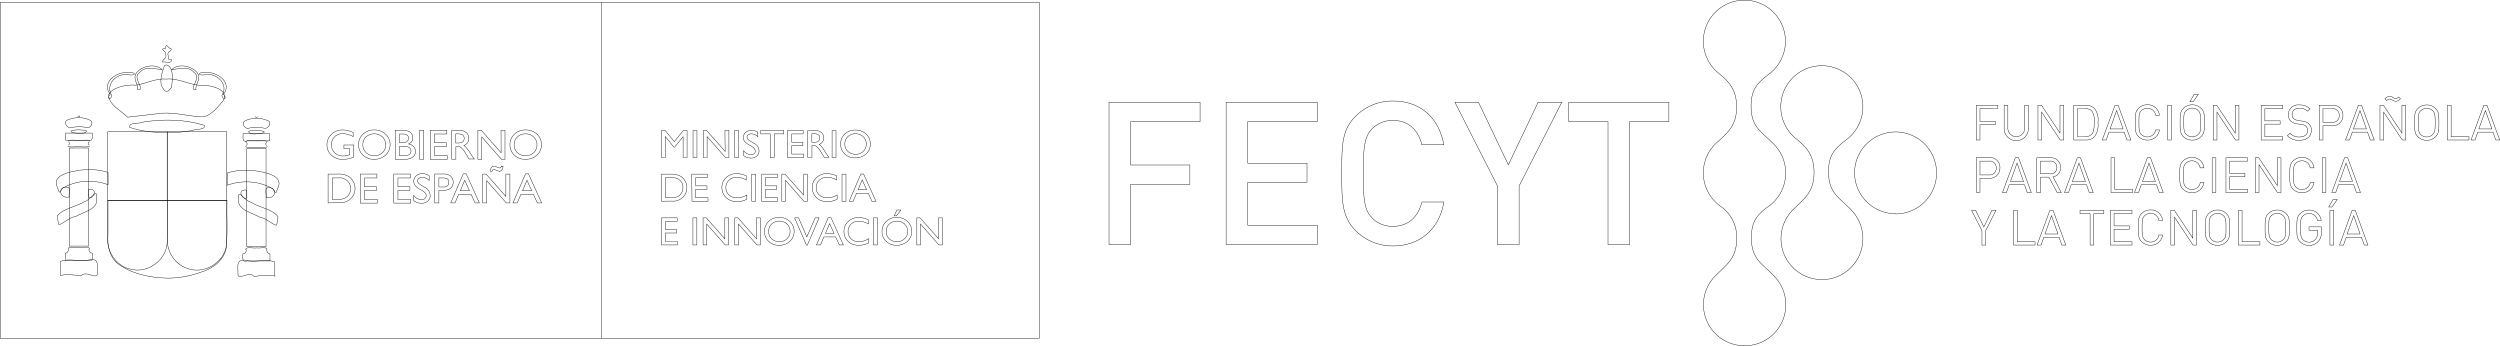 <?xml version="1.0" encoding="UTF-8" standalone="no"?>
<svg
   xmlns:dc="http://purl.org/dc/elements/1.1/"
   xmlns:cc="http://creativecommons.org/ns#"
   xmlns:rdf="http://www.w3.org/1999/02/22-rdf-syntax-ns#"
   xmlns:svg="http://www.w3.org/2000/svg"
   xmlns="http://www.w3.org/2000/svg"
   xmlns:sodipodi="http://sodipodi.sourceforge.net/DTD/sodipodi-0.dtd"
   xmlns:inkscape="http://www.inkscape.org/namespaces/inkscape"
   viewBox="0 0 478.072 66.149"
   version="1.1"
   id="svg1089"
   sodipodi:docname="ministerio-fecyt_trazos.svg"
   inkscape:version="1.0.1 (3bc2e813f5, 2020-09-07)"
   width="478.072"
   height="66.149">
  <sodipodi:namedview
     pagecolor="#ffffff"
     bordercolor="#666666"
     borderopacity="1"
     objecttolerance="10"
     gridtolerance="10"
     guidetolerance="10"
     inkscape:pageopacity="0"
     inkscape:pageshadow="2"
     inkscape:window-width="3840"
     inkscape:window-height="2126"
     id="namedview1091"
     showgrid="false"
     inkscape:zoom="4"
     inkscape:cx="237.74494"
     inkscape:cy="76.316569"
     inkscape:window-x="2389"
     inkscape:window-y="-11"
     inkscape:window-maximized="1"
     inkscape:current-layer="svg1089"
     fit-margin-top="0"
     fit-margin-left="0"
     fit-margin-right="0"
     fit-margin-bottom="0" />
  <defs
     id="defs40">
    <style
       id="style2">.cls-1,.cls-19,.cls-20,.cls-25,.cls-26,.cls-27,.cls-28,.cls-29,.cls-30,.cls-31,.cls-42,.cls-43,.cls-47,.cls-5,.cls-52,.cls-53,.cls-54,.cls-55,.cls-56,.cls-57,.cls-58,.cls-59,.cls-60,.cls-61,.cls-62,.cls-63,.cls-64,.cls-65,.cls-66,.cls-77,.cls-92{fill:none;}.cls-1,.cls-2,.cls-3,.cls-6,.cls-7{clip-rule:evenodd;}.cls-14,.cls-2,.cls-23,.cls-3,.cls-37,.cls-40,.cls-6,.cls-74,.cls-78,.cls-88{fill:#dc2f34;}.cls-14,.cls-15,.cls-17,.cls-2,.cls-20,.cls-21,.cls-22,.cls-25,.cls-26,.cls-27,.cls-28,.cls-29,.cls-3,.cls-30,.cls-31,.cls-32,.cls-33,.cls-34,.cls-35,.cls-36,.cls-37,.cls-4,.cls-40,.cls-41,.cls-42,.cls-43,.cls-47,.cls-52,.cls-53,.cls-54,.cls-55,.cls-56,.cls-57,.cls-58,.cls-59,.cls-6,.cls-60,.cls-61,.cls-62,.cls-63,.cls-64,.cls-65,.cls-66,.cls-67,.cls-68,.cls-72,.cls-73,.cls-74,.cls-76,.cls-77,.cls-78,.cls-81,.cls-82,.cls-83,.cls-84,.cls-85,.cls-86,.cls-87,.cls-88,.cls-89,.cls-90,.cls-91{stroke:#221810;}.cls-14,.cls-15,.cls-17,.cls-2,.cls-20,.cls-21,.cls-22,.cls-25,.cls-26,.cls-27,.cls-28,.cls-29,.cls-3,.cls-30,.cls-31,.cls-32,.cls-33,.cls-34,.cls-35,.cls-36,.cls-37,.cls-4,.cls-40,.cls-41,.cls-42,.cls-43,.cls-47,.cls-52,.cls-53,.cls-54,.cls-55,.cls-56,.cls-57,.cls-58,.cls-59,.cls-6,.cls-60,.cls-61,.cls-62,.cls-63,.cls-64,.cls-65,.cls-66,.cls-67,.cls-68,.cls-72,.cls-73,.cls-74,.cls-76,.cls-77,.cls-78,.cls-79,.cls-81,.cls-82,.cls-83,.cls-84,.cls-85,.cls-86,.cls-87,.cls-88,.cls-89,.cls-90,.cls-91,.cls-92{stroke-miterlimit:3.86;}.cls-14,.cls-15,.cls-2,.cls-20,.cls-21,.cls-22,.cls-25,.cls-32,.cls-43,.cls-79,.cls-82{stroke-width:0.06px;}.cls-3,.cls-54,.cls-72,.cls-73,.cls-74,.cls-76,.cls-77,.cls-78,.cls-84,.cls-85,.cls-86,.cls-87{stroke-width:0.12px;}.cls-36,.cls-38,.cls-4,.cls-72,.cls-73{fill:#aca3a0;}.cls-27,.cls-33,.cls-34,.cls-35,.cls-36,.cls-37,.cls-4,.cls-6,.cls-66,.cls-67,.cls-68,.cls-81{stroke-width:0.09px;}.cls-35,.cls-69,.cls-7,.cls-87,.cls-89{fill:#006db7;}.cls-8{isolation:isolate;}.cls-10,.cls-9{fill:#0c0e0a;}.cls-10,.cls-14,.cls-15,.cls-16,.cls-17,.cls-19,.cls-20,.cls-21,.cls-22,.cls-23,.cls-34,.cls-35,.cls-36,.cls-37,.cls-40,.cls-41,.cls-42,.cls-43,.cls-47,.cls-66,.cls-67,.cls-68,.cls-69,.cls-72,.cls-77,.cls-78,.cls-79,.cls-80,.cls-81,.cls-82,.cls-83,.cls-84,.cls-85,.cls-86,.cls-87,.cls-89,.cls-90{fill-rule:evenodd;}.cls-11{fill:#1dcad3;}.cls-12{fill:#ffcd00;}.cls-13,.cls-82,.cls-83{fill:#221810;}.cls-15,.cls-16,.cls-17,.cls-32,.cls-33,.cls-34,.cls-76,.cls-79,.cls-86,.cls-90,.cls-91{fill:#c8a500;}.cls-17{stroke-width:0.07px;}.cls-18{clip-path:url(#clip-path);}.cls-21,.cls-41,.cls-67{fill:#fff;}.cls-22,.cls-68,.cls-80,.cls-85{fill:#00885b;}.cls-24{clip-path:url(#clip-path-2);}.cls-26{stroke-width:0.07px;}.cls-28{stroke-width:0.1px;}.cls-29{stroke-width:0.11px;}.cls-30{stroke-width:0.13px;}.cls-31{stroke-width:0.14px;}.cls-39{clip-path:url(#clip-path-3);}.cls-40{stroke-width:0.06px;}.cls-41,.cls-42{stroke-width:0.05px;}.cls-43{stroke-linecap:round;}.cls-44{clip-path:url(#clip-path-4);}.cls-45{clip-path:url(#clip-path-5);}.cls-46{clip-path:url(#clip-path-6);}.cls-47,.cls-83{stroke-width:0.01px;}.cls-48{clip-path:url(#clip-path-7);}.cls-49{mix-blend-mode:multiply;}.cls-50{clip-path:url(#clip-path-8);}.cls-51{clip-path:url(#clip-path-9);}.cls-52{stroke-width:0.02px;}.cls-53{stroke-width:0.05px;}.cls-55{stroke-width:0.13px;}.cls-56{stroke-width:0.15px;}.cls-57{stroke-width:0.16px;}.cls-58{stroke-width:0.17px;}.cls-59{stroke-width:0.19px;}.cls-60{stroke-width:0.2px;}.cls-61{stroke-width:0.22px;}.cls-62{stroke-width:0.23px;}.cls-63{stroke-width:0.25px;}.cls-64{stroke-width:0.29px;}.cls-65{stroke-width:0.02px;}.cls-70{clip-path:url(#clip-path-10);}.cls-71{clip-path:url(#clip-path-11);}.cls-75{clip-path:url(#clip-path-12);}.cls-79{stroke:#c8a500;}.cls-81{fill:#ee7bae;}.cls-84{fill:#ffe39c;}.cls-88,.cls-89{stroke-width:0.14px;}.cls-90,.cls-91{stroke-width:0.08px;}.cls-92{stroke:#fde021;stroke-width:1px;}</style>
    <clipPath
       id="clip-path">
      <path
         class="cls-1"
         d="m 39.48,42.23 a 0.21,0.21 0 0 1 0.21,-0.21 0.21,0.21 0 1 1 0,0.42 0.21,0.21 0 0 1 -0.21,-0.21 z"
         id="path4" />
    </clipPath>
    <clipPath
       id="clip-path-2">
      <path
         class="cls-2"
         d="m 39.68,45.32 a 5.78,5.78 0 0 1 -1.42,-0.15 5.69,5.69 0 0 1 1.42,-0.17 5.8,5.8 0 0 1 1.44,0.17 5.89,5.89 0 0 1 -1.44,0.15 z"
         id="path7" />
    </clipPath>
    <clipPath
       id="clip-path-3">
      <rect
         class="cls-4"
         x="37.85"
         y="48.27"
         width="3.68"
         height="18.76"
         id="rect10" />
    </clipPath>
    <clipPath
       id="clip-path-4">
      <path
         class="cls-2"
         d="M 73.46,45.32 A 5.86,5.86 0 0 1 72,45.17 a 6.1,6.1 0 0 1 2.86,0 5.86,5.86 0 0 1 -1.4,0.15 z"
         id="path13" />
    </clipPath>
    <clipPath
       id="clip-path-5">
      <path
         class="cls-1"
         d="m 73.25,42.45 a 0.21,0.21 0 0 1 0.21,-0.21 0.21,0.21 0 0 1 0.21,0.21 0.2,0.2 0 0 1 -0.21,0.2 0.21,0.21 0 0 1 -0.21,-0.2 z"
         id="path16" />
    </clipPath>
    <clipPath
       id="clip-path-6">
      <rect
         class="cls-4"
         x="71.64"
         y="48.27"
         width="3.68"
         height="18.76"
         id="rect19" />
    </clipPath>
    <clipPath
       id="clip-path-7">
      <path
         class="cls-2"
         d="m 56.44,35.09 a 10.31,10.31 0 0 1 3.71,0.59 7,7 0 0 0 1.9,0.51 7.64,7.64 0 0 0 1.56,0.06 5.76,5.76 0 0 1 2.4,0.58 6.46,6.46 0 0 1 1.77,1.17 l -0.36,0.33 -0.1,0.93 -1,1.16 -0.49,0.43 -1.15,1 -0.59,0.05 -0.18,0.53 -7.45,-0.91 -7.46,0.86 -0.18,-0.53 -0.59,-0.05 -1.15,-1 -0.49,-0.43 -1,-1.16 -0.1,-0.93 L 45.17,38 a 6.46,6.46 0 0 1 1.77,-1.16 5.76,5.76 0 0 1 2.4,-0.58 7.54,7.54 0 0 0 1.55,-0.06 6.94,6.94 0 0 0 1.91,-0.51 9.85,9.85 0 0 1 3.64,-0.6 z"
         id="path22" />
    </clipPath>
    <clipPath
       id="clip-path-8">
      <rect
         class="cls-5"
         x="46.13"
         y="38.63"
         width="20.46"
         height="3.59"
         id="rect25" />
    </clipPath>
    <clipPath
       id="clip-path-9">
      <path
         class="cls-6"
         d="m 56.54,45 a 26.35,26.35 0 0 1 -6.49,-0.77 25.5,25.5 0 0 1 6.49,-0.75 25.61,25.61 0 0 1 6.51,0.75 26.46,26.46 0 0 1 -6.51,0.77 z"
         id="path28" />
    </clipPath>
    <clipPath
       id="clip-path-10">
      <path
         class="cls-7"
         d="m 55.53,31.45 a 1,1 0 1 1 1,1 1,1 0 0 1 -1,-1 z"
         id="path31" />
    </clipPath>
    <clipPath
       id="clip-path-11">
      <path
         class="cls-1"
         d="m 55.52,31.49 a 1,1 0 0 1 2,0 1,1 0 0 1 -2,0 z"
         id="path34" />
    </clipPath>
    <clipPath
       id="clip-path-12">
      <path
         class="cls-3"
         d="m 56.59,66.15 a 5.69,5.69 0 0 1 -11.37,0 v -7.86 h 11.37 z"
         id="path37" />
    </clipPath>
    <clipPath
       id="clip-path-47">
      <path
         class="cls-1"
         d="m 39.48,42.23 a 0.21,0.21 0 0 1 0.21,-0.21 0.21,0.21 0 1 1 0,0.42 0.21,0.21 0 0 1 -0.21,-0.21 z"
         id="path4-0" />
    </clipPath>
  </defs>
  <title
     id="title42">ministerio-fecyt</title>
  <path
     id="polygon44"
     style="isolation:isolate;fill:none;stroke:#000000;stroke-width:0.076;stroke-miterlimit:4;stroke-dasharray:none;stroke-opacity:1"
     d="m 229.488,23.261 v -3.71 h -17.41 v 27.22 h 4.13 v -11.51 h 11.33 v -3.71 h -11.33 v -8.29 z"
     class="cls-9" />
  <path
     id="polygon46"
     style="isolation:isolate;fill:none;stroke:#000000;stroke-width:0.076;stroke-miterlimit:4;stroke-dasharray:none;stroke-opacity:1"
     d="m 251.888,46.771 v -3.71 h -13.29 v -8.18 h 11.34 v -3.67 h -11.34 v -7.95 h 13.29 v -3.71 h -17.42 v 27.22 z"
     class="cls-9" />
  <path
     class="cls-9"
     d="m 276.068,38.631 h -4.17 c -0.65,2.75 -2.53,4.66 -5.55,4.66 a 5.43,5.43 0 0 1 -4,-1.65 c -1.34,-1.45 -1.65,-3 -1.65,-8.48 0,-5.48 0.31,-7 1.65,-8.49 a 5.46,5.46 0 0 1 4.04,-1.64 c 3,0 4.86,1.91 5.51,4.66 h 4.21 c -1,-5.42 -4.71,-8.37 -9.72,-8.37 a 9.92,9.92 0 0 0 -7.16,2.91 c -2.68,2.67 -2.64,5.69 -2.64,10.93 0,5.24 0,8.26 2.64,10.93 a 9.92,9.92 0 0 0 7.16,2.94 c 4.94,0 8.8,-3 9.72,-8.37 z"
     id="path48"
     style="isolation:isolate;fill:none;stroke:#000000;stroke-width:0.076;stroke-miterlimit:4;stroke-dasharray:none;stroke-opacity:1" />
  <path
     id="polygon50"
     style="isolation:isolate;fill:none;stroke:#000000;stroke-width:0.076;stroke-miterlimit:4;stroke-dasharray:none;stroke-opacity:1"
     d="m 298.658,19.551 h -4.52 l -5.7,11.97 -5.71,-11.97 h -4.51 l 8.15,16.02 v 11.2 h 4.13 v -11.2 z"
     class="cls-9" />
  <path
     id="polygon52"
     style="isolation:isolate;fill:none;stroke:#000000;stroke-width:0.076;stroke-miterlimit:4;stroke-dasharray:none;stroke-opacity:1"
     d="m 319.138,23.261 v -3.71 h -19.14 v 3.71 h 7.5 v 23.51 h 4.13 v -23.51 z"
     class="cls-9" />
  <path
     id="polygon54"
     style="isolation:isolate;fill:none;stroke:#000000;stroke-width:0.076;stroke-miterlimit:4;stroke-dasharray:none;stroke-opacity:1"
     d="m 381.688,40.221 h -0.77 l -1.55,3.18 -1.57,-3.18 h -0.77 l 1.98,3.9 v 2.74 h 0.71 v -2.74 z"
     class="cls-9" />
  <path
     id="polygon56"
     style="isolation:isolate;fill:none;stroke:#000000;stroke-width:0.076;stroke-miterlimit:4;stroke-dasharray:none;stroke-opacity:1"
     d="m 389.158,46.861 v -0.63 h -3.4 v -6.01 h -0.71 v 6.64 z"
     class="cls-9" />
  <path
     class="cls-10"
     d="m 395.038,46.861 -2.44,-6.64 h -0.6 l -2.45,6.64 h 0.76 l 0.54,-1.5 h 2.9 l 0.53,1.5 z m -1.49,-2.11 h -2.49 l 1.25,-3.51 z"
     id="path58"
     style="isolation:isolate;fill:none;stroke:#000000;stroke-width:0.076;stroke-miterlimit:4;stroke-dasharray:none;stroke-opacity:1" />
  <path
     id="polygon60"
     style="isolation:isolate;fill:none;stroke:#000000;stroke-width:0.076;stroke-miterlimit:4;stroke-dasharray:none;stroke-opacity:1"
     d="m 402.318,40.861 v -0.64 h -4.56 v 0.64 h 1.93 v 6 h 0.7 v -6 z"
     class="cls-9" />
  <path
     id="polygon62"
     style="isolation:isolate;fill:none;stroke:#000000;stroke-width:0.076;stroke-miterlimit:4;stroke-dasharray:none;stroke-opacity:1"
     d="m 407.698,46.861 v -0.63 h -3.43 v -2.4 h 2.92 v -0.63 h -2.92 v -2.34 h 3.43 v -0.64 h -4.14 v 6.64 z"
     class="cls-9" />
  <path
     class="cls-9"
     d="m 413.548,44.941 h -0.71 a 1.58,1.58 0 0 1 -1.59,1.35 1.6,1.6 0 0 1 -1.15,-0.47 c -0.42,-0.43 -0.47,-0.89 -0.47,-2.28 0,-1.39 0.05,-1.85 0.47,-2.27 a 1.6,1.6 0 0 1 1.15,-0.47 1.57,1.57 0 0 1 1.58,1.34 h 0.72 a 2.24,2.24 0 0 0 -2.3,-2 2.42,2.42 0 0 0 -1.71,0.69 c -0.62,0.63 -0.62,1.28 -0.62,2.69 0,1.41 0,2.06 0.62,2.69 a 2.38,2.38 0 0 0 1.71,0.69 2.24,2.24 0 0 0 2.3,-2 z"
     id="path64"
     style="isolation:isolate;fill:none;stroke:#000000;stroke-width:0.076;stroke-miterlimit:4;stroke-dasharray:none;stroke-opacity:1" />
  <path
     id="polygon66"
     style="isolation:isolate;fill:none;stroke:#000000;stroke-width:0.076;stroke-miterlimit:4;stroke-dasharray:none;stroke-opacity:1"
     d="m 420.038,46.861 v -6.64 h -0.71 v 5.31 l -3.53,-5.31 h -0.67 v 6.64 h 0.71 v -5.32 l 3.53,5.32 z"
     class="cls-9" />
  <path
     class="cls-10"
     d="m 426.388,43.541 c 0,-1.41 0,-2.06 -0.63,-2.69 a 2.36,2.36 0 0 0 -1.7,-0.69 2.4,2.4 0 0 0 -1.7,0.69 c -0.63,0.63 -0.63,1.28 -0.63,2.69 0,1.41 0,2.06 0.63,2.69 a 2.36,2.36 0 0 0 1.7,0.69 2.32,2.32 0 0 0 1.7,-0.69 c 0.63,-0.63 0.63,-1.28 0.63,-2.69 z m -0.71,0 c 0,1.39 0,1.84 -0.47,2.27 a 1.62,1.62 0 0 1 -2.3,0 c -0.42,-0.43 -0.46,-0.88 -0.46,-2.27 0,-1.39 0,-1.84 0.46,-2.27 a 1.64,1.64 0 0 1 2.3,0 c 0.42,0.43 0.47,0.88 0.47,2.27 z"
     id="path68"
     style="isolation:isolate;fill:none;stroke:#000000;stroke-width:0.076;stroke-miterlimit:4;stroke-dasharray:none;stroke-opacity:1" />
  <path
     id="polygon70"
     style="isolation:isolate;fill:none;stroke:#000000;stroke-width:0.076;stroke-miterlimit:4;stroke-dasharray:none;stroke-opacity:1"
     d="m 432.158,46.861 v -0.63 h -3.41 v -6.01 h -0.71 v 6.64 z"
     class="cls-9" />
  <path
     class="cls-10"
     d="m 437.798,43.541 c 0,-1.41 0,-2.06 -0.62,-2.69 a 2.45,2.45 0 0 0 -3.41,0 c -0.62,0.63 -0.62,1.28 -0.62,2.69 0,1.41 0,2.06 0.62,2.69 a 2.45,2.45 0 0 0 3.41,0 c 0.62,-0.63 0.62,-1.28 0.62,-2.69 z m -0.71,0 c 0,1.39 0,1.84 -0.47,2.27 a 1.57,1.57 0 0 1 -1.14,0.48 1.59,1.59 0 0 1 -1.15,-0.48 c -0.43,-0.43 -0.47,-0.88 -0.47,-2.27 0,-1.39 0,-1.84 0.47,-2.27 a 1.62,1.62 0 0 1 1.15,-0.47 1.6,1.6 0 0 1 1.14,0.47 c 0.43,0.43 0.47,0.88 0.47,2.27 z"
     id="path72"
     style="isolation:isolate;fill:none;stroke:#000000;stroke-width:0.076;stroke-miterlimit:4;stroke-dasharray:none;stroke-opacity:1" />
  <path
     class="cls-9"
     d="m 443.898,44.441 v -1.06 h -2.35 v 0.65 h 1.64 v 0.5 a 1.76,1.76 0 0 1 -0.38,1.21 1.66,1.66 0 0 1 -2.41,0.1 c -0.42,-0.43 -0.46,-0.89 -0.46,-2.28 0,-1.39 0,-1.84 0.46,-2.27 a 1.64,1.64 0 0 1 1.15,-0.47 1.6,1.6 0 0 1 1.62,1.35 h 0.71 a 2.27,2.27 0 0 0 -2.33,-2 2.4,2.4 0 0 0 -1.7,0.69 c -0.63,0.63 -0.63,1.28 -0.63,2.69 0,1.41 0,2.06 0.63,2.69 a 2.37,2.37 0 0 0 1.7,0.69 2.4,2.4 0 0 0 1.78,-0.76 2.32,2.32 0 0 0 0.57,-1.72 z"
     id="path74"
     style="isolation:isolate;fill:none;stroke:#000000;stroke-width:0.076;stroke-miterlimit:4;stroke-dasharray:none;stroke-opacity:1" />
  <path
     class="cls-10"
     d="m 446.948,38.151 h -0.8 l -0.82,1.43 h 0.62 z m -0.69,8.71 v -6.64 h -0.71 v 6.64 z"
     id="path76"
     style="isolation:isolate;fill:none;stroke:#000000;stroke-width:0.076;stroke-miterlimit:4;stroke-dasharray:none;stroke-opacity:1" />
  <path
     class="cls-10"
     d="m 452.818,46.861 -2.43,-6.64 h -0.59 l -2.41,6.64 h 0.75 l 0.54,-1.5 h 2.9 l 0.54,1.5 z m -1.49,-2.11 h -2.49 l 1.26,-3.51 z"
     id="path78"
     style="isolation:isolate;fill:none;stroke:#000000;stroke-width:0.076;stroke-miterlimit:4;stroke-dasharray:none;stroke-opacity:1" />
  <path
     class="cls-10"
     d="m 382.448,32.121 a 1.89,1.89 0 0 0 -2.05,-2 h -2.48 v 6.65 h 0.71 v -2.69 h 1.76 a 1.89,1.89 0 0 0 2.05,-2 z m -0.71,0 a 1.26,1.26 0 0 1 -1.41,1.33 h -1.7 v -2.64 h 1.7 a 1.25,1.25 0 0 1 1.41,1.31 z"
     id="path80"
     style="isolation:isolate;fill:none;stroke:#000000;stroke-width:0.076;stroke-miterlimit:4;stroke-dasharray:none;stroke-opacity:1" />
  <path
     class="cls-10"
     d="m 388.448,36.821 -2.44,-6.65 h -0.62 l -2.45,6.65 h 0.75 l 0.54,-1.5 h 2.91 l 0.53,1.5 z m -1.5,-2.12 h -2.49 l 1.26,-3.51 z"
     id="path82"
     style="isolation:isolate;fill:none;stroke:#000000;stroke-width:0.076;stroke-miterlimit:4;stroke-dasharray:none;stroke-opacity:1" />
  <path
     class="cls-10"
     d="m 394.178,36.821 -1.58,-3 a 1.72,1.72 0 0 0 1.44,-1.79 1.8,1.8 0 0 0 -2,-1.85 h -2.55 v 6.65 h 0.71 v -2.96 h 1.6 l 1.59,2.95 z m -0.85,-4.79 a 1.17,1.17 0 0 1 -1.32,1.21 h -1.78 v -2.43 h 1.78 a 1.17,1.17 0 0 1 1.32,1.22 z"
     id="path84"
     style="isolation:isolate;fill:none;stroke:#000000;stroke-width:0.076;stroke-miterlimit:4;stroke-dasharray:none;stroke-opacity:1" />
  <path
     class="cls-10"
     d="m 400.288,36.821 -2.44,-6.65 h -0.6 l -2.45,6.65 h 0.76 l 0.53,-1.5 h 2.91 l 0.53,1.5 z m -1.5,-2.12 h -2.49 l 1.26,-3.51 z"
     id="path86"
     style="isolation:isolate;fill:none;stroke:#000000;stroke-width:0.076;stroke-miterlimit:4;stroke-dasharray:none;stroke-opacity:1" />
  <path
     id="polygon88"
     style="isolation:isolate;fill:none;stroke:#000000;stroke-width:0.076;stroke-miterlimit:4;stroke-dasharray:none;stroke-opacity:1"
     d="m 407.798,36.821 v -0.63 h -3.4 v -6.02 h -0.71 v 6.65 z"
     class="cls-9" />
  <path
     class="cls-10"
     d="m 413.678,36.821 -2.44,-6.65 h -0.6 l -2.45,6.65 h 0.76 l 0.53,-1.5 h 2.91 l 0.53,1.5 z m -1.5,-2.12 h -2.48 l 1.25,-3.51 z"
     id="path90"
     style="isolation:isolate;fill:none;stroke:#000000;stroke-width:0.076;stroke-miterlimit:4;stroke-dasharray:none;stroke-opacity:1" />
  <path
     class="cls-9"
     d="m 421.458,34.901 h -0.71 a 1.58,1.58 0 0 1 -1.6,1.34 1.6,1.6 0 0 1 -1.15,-0.47 c -0.42,-0.43 -0.46,-0.88 -0.46,-2.27 0,-1.39 0,-1.85 0.46,-2.28 a 1.6,1.6 0 0 1 1.15,-0.47 1.56,1.56 0 0 1 1.58,1.35 h 0.73 a 2.24,2.24 0 0 0 -2.31,-2 2.37,2.37 0 0 0 -1.7,0.69 c -0.62,0.62 -0.62,1.28 -0.62,2.69 0,1.41 0,2.06 0.62,2.69 a 2.4,2.4 0 0 0 1.7,0.68 2.23,2.23 0 0 0 2.31,-2 z"
     id="path92"
     style="isolation:isolate;fill:none;stroke:#000000;stroke-width:0.076;stroke-miterlimit:4;stroke-dasharray:none;stroke-opacity:1" />
  <path
     id="polygon94"
     style="isolation:isolate;fill:none;stroke:#000000;stroke-width:0.076;stroke-miterlimit:4;stroke-dasharray:none;stroke-opacity:1"
     d="m 423.738,36.821 v -6.65 h -0.71 v 6.65 z"
     class="cls-9" />
  <path
     id="polygon96"
     style="isolation:isolate;fill:none;stroke:#000000;stroke-width:0.076;stroke-miterlimit:4;stroke-dasharray:none;stroke-opacity:1"
     d="m 429.798,36.821 v -0.63 h -3.42 v -2.4 h 2.91 v -0.64 h -2.91 v -2.34 h 3.42 v -0.64 h -4.13 v 6.65 z"
     class="cls-9" />
  <path
     id="polygon98"
     style="isolation:isolate;fill:none;stroke:#000000;stroke-width:0.076;stroke-miterlimit:4;stroke-dasharray:none;stroke-opacity:1"
     d="m 436.188,36.821 v -6.65 h -0.71 v 5.31 l -3.53,-5.31 h -0.68 v 6.65 h 0.72 v -5.33 l 3.53,5.33 z"
     class="cls-9" />
  <path
     class="cls-9"
     d="m 442.498,34.901 h -0.71 a 1.59,1.59 0 0 1 -1.6,1.34 1.62,1.62 0 0 1 -1.15,-0.47 c -0.42,-0.43 -0.46,-0.88 -0.46,-2.27 0,-1.39 0,-1.85 0.46,-2.28 a 1.62,1.62 0 0 1 1.15,-0.47 1.56,1.56 0 0 1 1.58,1.35 h 0.73 a 2.24,2.24 0 0 0 -2.31,-2 2.37,2.37 0 0 0 -1.7,0.69 c -0.62,0.62 -0.62,1.28 -0.62,2.69 0,1.41 0,2.06 0.62,2.69 a 2.4,2.4 0 0 0 1.7,0.68 2.23,2.23 0 0 0 2.31,-2 z"
     id="path100"
     style="isolation:isolate;fill:none;stroke:#000000;stroke-width:0.076;stroke-miterlimit:4;stroke-dasharray:none;stroke-opacity:1" />
  <path
     id="polygon102"
     style="isolation:isolate;fill:none;stroke:#000000;stroke-width:0.076;stroke-miterlimit:4;stroke-dasharray:none;stroke-opacity:1"
     d="m 444.778,36.821 v -6.65 h -0.71 v 6.65 z"
     class="cls-9" />
  <path
     class="cls-10"
     d="m 451.388,36.821 -2.44,-6.65 h -0.6 l -2.45,6.65 h 0.75 l 0.54,-1.5 h 2.9 l 0.54,1.5 z m -1.5,-2.12 h -2.5 l 1.25,-3.51 1.24,3.51 z"
     id="path104"
     style="isolation:isolate;fill:none;stroke:#000000;stroke-width:0.076;stroke-miterlimit:4;stroke-dasharray:none;stroke-opacity:1" />
  <path
     id="polygon106"
     style="isolation:isolate;fill:none;stroke:#000000;stroke-width:0.076;stroke-miterlimit:4;stroke-dasharray:none;stroke-opacity:1"
     d="m 382.048,20.761 v -0.63 h -4.13 v 6.64 h 0.71 v -2.93 h 2.92 v -0.63 h -2.92 v -2.45 z"
     class="cls-9" />
  <path
     class="cls-9"
     d="m 387.888,24.581 v -4.45 h -0.71 v 4.39 a 1.61,1.61 0 1 1 -3.22,0 v -4.39 h -0.71 v 4.45 a 2.32,2.32 0 0 0 4.64,0 z"
     id="path108"
     style="isolation:isolate;fill:none;stroke:#000000;stroke-width:0.076;stroke-miterlimit:4;stroke-dasharray:none;stroke-opacity:1" />
  <path
     id="polygon110"
     style="isolation:isolate;fill:none;stroke:#000000;stroke-width:0.076;stroke-miterlimit:4;stroke-dasharray:none;stroke-opacity:1"
     d="m 394.638,26.771 v -6.64 h -0.71 v 5.31 l -3.53,-5.31 h -0.68 v 6.64 h 0.71 v -5.33 l 3.54,5.33 z"
     class="cls-9" />
  <path
     class="cls-10"
     d="m 401.188,23.381 a 3.53,3.53 0 0 0 -0.66,-2.64 2.32,2.32 0 0 0 -1.68,-0.61 h -2.28 v 6.64 h 2.28 a 2.32,2.32 0 0 0 1.68,-0.61 3.89,3.89 0 0 0 0.66,-2.78 z m -0.72,0 c 0,0.81 0,1.8 -0.44,2.27 a 1.7,1.7 0 0 1 -1.3,0.49 h -1.45 v -5.38 h 1.45 a 1.7,1.7 0 0 1 1.3,0.49 3.1,3.1 0 0 1 0.44,2.13 z"
     id="path112"
     style="isolation:isolate;fill:none;stroke:#000000;stroke-width:0.076;stroke-miterlimit:4;stroke-dasharray:none;stroke-opacity:1" />
  <path
     class="cls-10"
     d="m 407.488,26.771 -2.44,-6.64 h -0.59 l -2.45,6.64 h 0.75 l 0.54,-1.5 h 2.9 l 0.54,1.5 z m -1.49,-2.12 h -2.49 l 1.25,-3.51 z"
     id="path114"
     style="isolation:isolate;fill:none;stroke:#000000;stroke-width:0.076;stroke-miterlimit:4;stroke-dasharray:none;stroke-opacity:1" />
  <path
     class="cls-9"
     d="m 412.948,24.851 h -0.71 a 1.64,1.64 0 0 1 -2.75,0.88 c -0.42,-0.43 -0.46,-0.89 -0.46,-2.28 0,-1.39 0,-1.85 0.46,-2.28 a 1.59,1.59 0 0 1 1.15,-0.46 1.56,1.56 0 0 1 1.58,1.32 h 0.73 a 2.24,2.24 0 0 0 -2.31,-2 2.37,2.37 0 0 0 -1.7,0.69 c -0.62,0.63 -0.62,1.28 -0.62,2.69 0,1.41 0,2.06 0.62,2.69 a 2.37,2.37 0 0 0 1.7,0.69 2.24,2.24 0 0 0 2.31,-2 z"
     id="path116"
     style="isolation:isolate;fill:none;stroke:#000000;stroke-width:0.076;stroke-miterlimit:4;stroke-dasharray:none;stroke-opacity:1" />
  <path
     id="polygon118"
     style="isolation:isolate;fill:none;stroke:#000000;stroke-width:0.076;stroke-miterlimit:4;stroke-dasharray:none;stroke-opacity:1"
     d="m 415.228,26.771 v -6.64 h -0.71 v 6.64 z"
     class="cls-9" />
  <path
     class="cls-10"
     d="m 420.388,18.031 h -0.8 l -0.82,1.42 h 0.62 z m 1.16,5.39 c 0,-1.41 0,-2.06 -0.62,-2.69 a 2.45,2.45 0 0 0 -3.41,0 c -0.62,0.63 -0.62,1.28 -0.62,2.69 0,1.41 0,2.06 0.62,2.69 a 2.45,2.45 0 0 0 3.41,0 c 0.62,-0.63 0.62,-1.28 0.62,-2.69 z m -0.71,0 c 0,1.39 0,1.84 -0.47,2.27 a 1.64,1.64 0 0 1 -2.3,0 c -0.42,-0.43 -0.47,-0.88 -0.47,-2.27 0,-1.39 0,-1.84 0.47,-2.27 a 1.64,1.64 0 0 1 2.3,0 c 0.42,0.43 0.47,0.88 0.47,2.27 z"
     id="path120"
     style="isolation:isolate;fill:none;stroke:#000000;stroke-width:0.076;stroke-miterlimit:4;stroke-dasharray:none;stroke-opacity:1" />
  <path
     id="polygon122"
     style="isolation:isolate;fill:none;stroke:#000000;stroke-width:0.076;stroke-miterlimit:4;stroke-dasharray:none;stroke-opacity:1"
     d="m 428.148,26.771 v -6.64 h -0.71 v 5.31 l -3.53,-5.31 h -0.68 v 6.64 h 0.72 v -5.33 l 3.53,5.33 z"
     class="cls-9" />
  <path
     id="polygon124"
     style="isolation:isolate;fill:none;stroke:#000000;stroke-width:0.076;stroke-miterlimit:4;stroke-dasharray:none;stroke-opacity:1"
     d="m 436.528,26.771 v -0.63 h -3.42 v -2.4 h 2.92 v -0.63 h -2.92 v -2.35 h 3.42 v -0.63 h -4.13 v 6.64 z"
     class="cls-9" />
  <path
     class="cls-9"
     d="m 442.018,24.941 a 1.67,1.67 0 0 0 -0.56,-1.31 2.08,2.08 0 0 0 -1.22,-0.47 l -0.72,-0.11 a 1.9,1.9 0 0 1 -0.9,-0.37 0.92,0.92 0 0 1 -0.3,-0.76 c 0,-0.74 0.51,-1.23 1.4,-1.23 a 2.07,2.07 0 0 1 1.55,0.57 l 0.46,-0.46 a 2.69,2.69 0 0 0 -2,-0.73 1.88,1.88 0 0 0 -2.13,1.88 1.56,1.56 0 0 0 0.5,1.24 2.4,2.4 0 0 0 1.23,0.5 l 0.77,0.12 a 1.43,1.43 0 0 1 0.87,0.32 1.06,1.06 0 0 1 0.32,0.83 c 0,0.78 -0.6,1.23 -1.57,1.23 a 2.27,2.27 0 0 1 -1.81,-0.72 l -0.49,0.48 a 2.89,2.89 0 0 0 2.28,0.88 c 1.38,0 2.3,-0.72 2.3,-1.89 z"
     id="path126"
     style="isolation:isolate;fill:none;stroke:#000000;stroke-width:0.076;stroke-miterlimit:4;stroke-dasharray:none;stroke-opacity:1" />
  <path
     class="cls-10"
     d="m 448.038,22.081 a 1.89,1.89 0 0 0 -2.06,-1.95 h -2.47 v 6.64 h 0.71 v -2.74 h 1.76 a 1.9,1.9 0 0 0 2.06,-2 z m -0.71,0 a 1.25,1.25 0 0 1 -1.41,1.32 h -1.7 v -2.64 h 1.7 a 1.25,1.25 0 0 1 1.41,1.32 z"
     id="path128"
     style="isolation:isolate;fill:none;stroke:#000000;stroke-width:0.076;stroke-miterlimit:4;stroke-dasharray:none;stroke-opacity:1" />
  <path
     class="cls-10"
     d="m 454.028,26.771 -2.44,-6.64 h -0.6 l -2.45,6.64 h 0.76 l 0.53,-1.5 h 2.91 l 0.53,1.5 z m -1.5,-2.12 h -2.48 l 1.25,-3.51 z"
     id="path130"
     style="isolation:isolate;fill:none;stroke:#000000;stroke-width:0.076;stroke-miterlimit:4;stroke-dasharray:none;stroke-opacity:1" />
  <path
     class="cls-10"
     d="m 459.028,18.881 -0.34,-0.34 c -0.28,0.27 -0.41,0.3 -0.56,0.3 a 1,1 0 0 1 -0.52,-0.19 1.14,1.14 0 0 0 -0.66,-0.22 c -0.24,0 -0.47,0.05 -0.89,0.47 l 0.34,0.34 c 0.29,-0.28 0.41,-0.3 0.56,-0.3 a 1.12,1.12 0 0 1 0.52,0.2 1.2,1.2 0 0 0 0.66,0.21 c 0.22,0 0.47,0 0.89,-0.47 z m 1,7.89 v -6.64 h -0.71 v 5.31 l -3.53,-5.31 h -0.67 v 6.64 h 0.71 v -5.33 l 3.56,5.33 z"
     id="path132"
     style="isolation:isolate;fill:none;stroke:#000000;stroke-width:0.076;stroke-miterlimit:4;stroke-dasharray:none;stroke-opacity:1" />
  <path
     class="cls-10"
     d="m 466.388,23.451 c 0,-1.41 0,-2.06 -0.63,-2.69 a 2.32,2.32 0 0 0 -1.7,-0.69 2.36,2.36 0 0 0 -1.7,0.69 c -0.62,0.63 -0.62,1.28 -0.62,2.69 0,1.41 0,2.06 0.62,2.69 a 2.36,2.36 0 0 0 1.7,0.69 2.32,2.32 0 0 0 1.7,-0.69 c 0.63,-0.63 0.63,-1.28 0.63,-2.69 z m -0.71,0 c 0,1.39 -0.05,1.84 -0.47,2.27 a 1.64,1.64 0 0 1 -2.3,0 c -0.42,-0.43 -0.46,-0.88 -0.46,-2.27 0,-1.39 0,-1.84 0.46,-2.27 a 1.64,1.64 0 0 1 2.3,0 c 0.42,0.43 0.47,0.88 0.47,2.27 z"
     id="path134"
     style="isolation:isolate;fill:none;stroke:#000000;stroke-width:0.076;stroke-miterlimit:4;stroke-dasharray:none;stroke-opacity:1" />
  <path
     id="polygon136"
     style="isolation:isolate;fill:none;stroke:#000000;stroke-width:0.076;stroke-miterlimit:4;stroke-dasharray:none;stroke-opacity:1"
     d="m 472.138,26.771 v -0.63 h -3.41 v -6.01 h -0.71 v 6.64 z"
     class="cls-9" />
  <path
     class="cls-10"
     d="m 478.018,26.771 -2.44,-6.64 h -0.6 l -2.45,6.64 h 0.76 l 0.53,-1.5 h 2.91 l 0.53,1.5 z m -1.5,-2.12 h -2.49 l 1.26,-3.51 z"
     id="path138"
     style="isolation:isolate;fill:none;stroke:#000000;stroke-width:0.076;stroke-miterlimit:4;stroke-dasharray:none;stroke-opacity:1" />
  <path
     class="cls-11"
     d="m 333.638,66.111 a 7.83,7.83 0 0 0 5.84,-13.08 c -2.31,-2.57 -4.56,-3.26 -4.56,-7.54 0,-3.07 1,-4.29 3,-5.84 a 7.81,7.81 0 0 0 3.55,-6.45 v -0.13 0 -0.1 a 7.79,7.79 0 0 0 -2.61,-5.74 c -2.08,-2.08 -4,-3 -4,-6.9 0,-3.31 1.21,-4.47 3.49,-6.21 a 7.85,7.85 0 1 0 -9.67,-0.1 c 2.18,1.74 3.41,3.36 3.41,6.43 0,3.33 -1.43,4.64 -3.42,6.5 a 7.83,7.83 0 0 0 -2.94,6 v 0.11 0 0.1 a 7.82,7.82 0 0 0 3.38,6.35 7.15,7.15 0 0 1 3,6.07 c 0,3.6 -1.67,4.84 -3.91,7 a 7.84,7.84 0 0 0 5.4,13.53 z"
     id="path140"
     style="isolation:isolate;fill:none;stroke:#000000;stroke-width:0.076;stroke-miterlimit:4;stroke-dasharray:none;stroke-opacity:1" />
  <path
     class="cls-11"
     d="m 348.388,53.471 a 7.84,7.84 0 0 0 5.85,-13.07 c -2.32,-2.57 -4.57,-3.27 -4.57,-7.54 0,-3.31 1.22,-4.47 3.49,-6.21 a 7.85,7.85 0 1 0 -9.67,-0.1 c 2.18,1.74 3.41,3.36 3.41,6.43 0,3.6 -1.66,4.84 -3.9,7 a 7.83,7.83 0 0 0 5.39,13.49 z"
     id="path142"
     style="isolation:isolate;fill:none;stroke:#000000;stroke-width:0.076;stroke-miterlimit:4;stroke-dasharray:none;stroke-opacity:1" />
  <path
     class="cls-11"
     d="m 362.498,40.911 a 7.84,7.84 0 1 0 -7.85,-7.88 7.85,7.85 0 0 0 7.85,7.84 z"
     id="path144"
     style="isolation:isolate;fill:none;stroke:#000000;stroke-width:0.076;stroke-miterlimit:4;stroke-dasharray:none;stroke-opacity:1" />
  <path
     id="rect146"
     style="isolation:isolate;fill:none;stroke:#000000;stroke-width:0.076;stroke-miterlimit:4;stroke-dasharray:none;stroke-opacity:1"
     d="M 0.038,0.471 H 198.748 V 64.691 H 0.038 Z"
     class="cls-12" />
  <path
     class="cls-13"
     d="m 130.678,24.951 h 0.71 v 5.18 h -0.76 v -4 l -1.62,2 h -0.14 l -1.63,-2 v 4 h -0.76 v -5.18 h 0.72 l 1.74,2.13 z"
     id="path148"
     style="isolation:isolate;fill:none;stroke:#000000;stroke-width:0.076;stroke-miterlimit:4;stroke-dasharray:none;stroke-opacity:1" />
  <path
     class="cls-13"
     d="m 132.528,24.951 h 0.75 v 5.18 h -0.75 z"
     id="path150"
     style="isolation:isolate;fill:none;stroke:#000000;stroke-width:0.076;stroke-miterlimit:4;stroke-dasharray:none;stroke-opacity:1" />
  <path
     class="cls-13"
     d="m 138.628,24.951 h 0.76 v 5.18 h -0.65 l -3.52,-4 v 4 h -0.71 v -5.18 h 0.61 l 3.55,4 z"
     id="path152"
     style="isolation:isolate;fill:none;stroke:#000000;stroke-width:0.076;stroke-miterlimit:4;stroke-dasharray:none;stroke-opacity:1" />
  <path
     class="cls-13"
     d="m 140.478,24.951 h 0.75 v 5.18 h -0.75 z"
     id="path154"
     style="isolation:isolate;fill:none;stroke:#000000;stroke-width:0.076;stroke-miterlimit:4;stroke-dasharray:none;stroke-opacity:1" />
  <path
     class="cls-13"
     d="m 143.698,27.961 -0.57,-0.34 a 2.56,2.56 0 0 1 -0.74,-0.59 1.15,1.15 0 0 1 -0.23,-0.72 1.27,1.27 0 0 1 0.43,-1 1.65,1.65 0 0 1 1.12,-0.38 2.17,2.17 0 0 1 1.21,0.36 v 0.85 a 1.76,1.76 0 0 0 -1.23,-0.54 1,1 0 0 0 -0.6,0.17 0.5,0.5 0 0 0 -0.24,0.43 0.63,0.63 0 0 0 0.18,0.43 2,2 0 0 0 0.56,0.43 l 0.57,0.34 a 1.65,1.65 0 0 1 1,1.44 1.33,1.33 0 0 1 -0.43,1 1.56,1.56 0 0 1 -1.1,0.39 2.37,2.37 0 0 1 -1.42,-0.47 v -0.94 a 1.81,1.81 0 0 0 1.41,0.76 0.88,0.88 0 0 0 0.59,-0.2 0.6,0.6 0 0 0 0.24,-0.48 c -0.06,-0.36 -0.28,-0.66 -0.75,-0.94 z"
     id="path156"
     style="isolation:isolate;fill:none;stroke:#000000;stroke-width:0.076;stroke-miterlimit:4;stroke-dasharray:none;stroke-opacity:1" />
  <path
     class="cls-13"
     d="m 145.488,24.941 h 4.39 v 0.66 h -1.83 v 4.53 h -0.76 v -4.53 h -1.8 z"
     id="path158"
     style="isolation:isolate;fill:none;stroke:#000000;stroke-width:0.076;stroke-miterlimit:4;stroke-dasharray:none;stroke-opacity:1" />
  <path
     class="cls-13"
     d="m 150.588,24.951 h 3 v 0.66 h -2.2 v 1.58 h 2.15 v 0.66 h -2.15 v 1.61 h 2.3 v 0.66 h -3.1 z"
     id="path160"
     style="isolation:isolate;fill:none;stroke:#000000;stroke-width:0.076;stroke-miterlimit:4;stroke-dasharray:none;stroke-opacity:1" />
  <path
     class="cls-13"
     d="m 154.468,30.131 v -5.18 h 1.32 a 1.93,1.93 0 0 1 1.27,0.39 1.3,1.3 0 0 1 0.47,1 1.35,1.35 0 0 1 -0.23,0.78 1.4,1.4 0 0 1 -0.66,0.5 2.19,2.19 0 0 1 0.49,0.44 9,9 0 0 1 0.68,1 c 0.18,0.29 0.33,0.51 0.44,0.66 l 0.28,0.37 h -0.9 l -0.23,-0.34 v -0.06 l -0.15,-0.21 -0.23,-0.38 -0.25,-0.4 a 5.14,5.14 0 0 0 -0.43,-0.51 1.43,1.43 0 0 0 -0.35,-0.27 1.15,1.15 0 0 0 -0.53,-0.09 h -0.19 v 2.3 z m 1,-4.55 h -0.22 v 1.63 h 0.28 a 2.33,2.33 0 0 0 0.79,-0.09 0.78,0.78 0 0 0 0.33,-0.29 0.85,0.85 0 0 0 0,-0.89 0.74,0.74 0 0 0 -0.37,-0.28 2.59,2.59 0 0 0 -0.83,-0.08 z"
     id="path162"
     style="isolation:isolate;fill:none;stroke:#000000;stroke-width:0.076;stroke-miterlimit:4;stroke-dasharray:none;stroke-opacity:1" />
  <path
     class="cls-13"
     d="m 159.118,24.951 h 0.75 v 5.18 h -0.75 z"
     id="path164"
     style="isolation:isolate;fill:none;stroke:#000000;stroke-width:0.076;stroke-miterlimit:4;stroke-dasharray:none;stroke-opacity:1" />
  <path
     class="cls-13"
     d="m 163.618,24.871 a 2.89,2.89 0 0 1 2,0.76 2.52,2.52 0 0 1 0.81,1.91 2.45,2.45 0 0 1 -0.82,1.9 2.92,2.92 0 0 1 -2.06,0.75 2.77,2.77 0 0 1 -2,-0.75 2.48,2.48 0 0 1 -0.79,-1.88 2.56,2.56 0 0 1 0.79,-1.93 2.86,2.86 0 0 1 2.07,-0.76 z m 0,0.71 a 2,2 0 0 0 -1.48,0.55 1.88,1.88 0 0 0 -0.58,1.43 1.84,1.84 0 0 0 0.58,1.39 2.18,2.18 0 0 0 2.93,0 1.89,1.89 0 0 0 0.59,-1.41 1.85,1.85 0 0 0 -0.59,-1.39 2,2 0 0 0 -1.42,-0.57 z"
     id="path166"
     style="isolation:isolate;fill:none;stroke:#000000;stroke-width:0.076;stroke-miterlimit:4;stroke-dasharray:none;stroke-opacity:1" />
  <path
     class="cls-13"
     d="m 126.508,38.481 v -5.18 h 1.77 a 3.81,3.81 0 0 1 1.7,0.32 2.34,2.34 0 0 1 1,0.93 2.54,2.54 0 0 1 0.37,1.35 2.61,2.61 0 0 1 -0.2,1 2.58,2.58 0 0 1 -0.58,0.84 2.85,2.85 0 0 1 -0.89,0.56 2.68,2.68 0 0 1 -0.55,0.15 6.69,6.69 0 0 1 -0.95,0 z m 1.69,-4.52 h -0.94 v 3.86 h 1 a 3.93,3.93 0 0 0 0.88,-0.08 2,2 0 0 0 0.52,-0.19 1.53,1.53 0 0 0 0.38,-0.29 1.87,1.87 0 0 0 0.56,-1.4 1.78,1.78 0 0 0 -0.57,-1.37 1.75,1.75 0 0 0 -0.48,-0.32 2.61,2.61 0 0 0 -0.52,-0.17 6.83,6.83 0 0 0 -0.83,-0.04 z"
     id="path168"
     style="isolation:isolate;fill:none;stroke:#000000;stroke-width:0.076;stroke-miterlimit:4;stroke-dasharray:none;stroke-opacity:1" />
  <path
     class="cls-13"
     d="m 132.278,33.301 h 3 v 0.66 h -2.23 v 1.58 h 2.15 v 0.67 h -2.15 v 1.61 h 2.34 v 0.66 h -3.06 z"
     id="path170"
     style="isolation:isolate;fill:none;stroke:#000000;stroke-width:0.076;stroke-miterlimit:4;stroke-dasharray:none;stroke-opacity:1" />
  <path
     class="cls-13"
     d="m 142.818,37.281 v 0.82 a 3.93,3.93 0 0 1 -1.91,0.45 3,3 0 0 1 -1.5,-0.35 2.63,2.63 0 0 1 -1,-1 2.58,2.58 0 0 1 -0.36,-1.33 2.49,2.49 0 0 1 0.82,-1.9 2.82,2.82 0 0 1 2,-0.77 4.84,4.84 0 0 1 1.84,0.42 v 0.8 a 3.59,3.59 0 0 0 -1.8,-0.52 2.11,2.11 0 0 0 -1.5,0.56 1.87,1.87 0 0 0 -0.6,1.41 1.83,1.83 0 0 0 0.59,1.4 2.09,2.09 0 0 0 1.5,0.55 3.42,3.42 0 0 0 1.92,-0.54 z"
     id="path172"
     style="isolation:isolate;fill:none;stroke:#000000;stroke-width:0.076;stroke-miterlimit:4;stroke-dasharray:none;stroke-opacity:1" />
  <path
     class="cls-13"
     d="m 143.748,33.301 h 0.76 v 5.19 h -0.76 z"
     id="path174"
     style="isolation:isolate;fill:none;stroke:#000000;stroke-width:0.076;stroke-miterlimit:4;stroke-dasharray:none;stroke-opacity:1" />
  <path
     class="cls-13"
     d="m 145.668,33.301 h 3 v 0.66 h -2.28 v 1.58 h 2.15 v 0.67 h -2.15 v 1.61 h 2.3 v 0.66 h -3.06 z"
     id="path176"
     style="isolation:isolate;fill:none;stroke:#000000;stroke-width:0.076;stroke-miterlimit:4;stroke-dasharray:none;stroke-opacity:1" />
  <path
     class="cls-13"
     d="m 153.708,33.301 h 0.68 v 5.19 h -0.65 l -3.52,-4 v 4 h -0.71 v -5.19 h 0.61 l 3.55,4 z"
     id="path178"
     style="isolation:isolate;fill:none;stroke:#000000;stroke-width:0.076;stroke-miterlimit:4;stroke-dasharray:none;stroke-opacity:1" />
  <path
     class="cls-13"
     d="m 160.088,37.281 v 0.82 a 3.93,3.93 0 0 1 -1.91,0.45 3,3 0 0 1 -1.5,-0.35 2.63,2.63 0 0 1 -1,-1 2.58,2.58 0 0 1 -0.36,-1.33 2.49,2.49 0 0 1 0.82,-1.9 2.82,2.82 0 0 1 2,-0.77 4.84,4.84 0 0 1 1.84,0.42 v 0.8 a 3.59,3.59 0 0 0 -1.8,-0.52 2.13,2.13 0 0 0 -1.5,0.56 1.87,1.87 0 0 0 -0.6,1.41 1.83,1.83 0 0 0 0.59,1.4 2.09,2.09 0 0 0 1.5,0.55 3.42,3.42 0 0 0 1.92,-0.54 z"
     id="path180"
     style="isolation:isolate;fill:none;stroke:#000000;stroke-width:0.076;stroke-miterlimit:4;stroke-dasharray:none;stroke-opacity:1" />
  <path
     class="cls-13"
     d="m 161.018,33.301 h 0.76 v 5.19 h -0.76 z"
     id="path182"
     style="isolation:isolate;fill:none;stroke:#000000;stroke-width:0.076;stroke-miterlimit:4;stroke-dasharray:none;stroke-opacity:1" />
  <path
     class="cls-13"
     d="m 164.618,33.271 h 0.53 l 2.36,5.22 h -0.77 l -0.7,-1.54 h -2.24 l -0.66,1.54 h -0.75 z m 1.11,3 -0.85,-1.88 -0.78,1.88 z"
     id="path184"
     style="isolation:isolate;fill:none;stroke:#000000;stroke-width:0.076;stroke-miterlimit:4;stroke-dasharray:none;stroke-opacity:1" />
  <path
     class="cls-13"
     d="m 126.498,41.661 h 3 v 0.66 h -2.23 v 1.58 h 2.12 v 0.66 h -2.16 v 1.62 h 2.3 v 0.66 h -3 z"
     id="path186"
     style="isolation:isolate;fill:none;stroke:#000000;stroke-width:0.076;stroke-miterlimit:4;stroke-dasharray:none;stroke-opacity:1" />
  <path
     class="cls-13"
     d="m 132.508,41.661 h 0.75 v 5.18 h -0.75 z"
     id="path188"
     style="isolation:isolate;fill:none;stroke:#000000;stroke-width:0.076;stroke-miterlimit:4;stroke-dasharray:none;stroke-opacity:1" />
  <path
     class="cls-13"
     d="m 138.608,41.661 h 0.71 v 5.18 h -0.64 l -3.52,-4 v 4 h -0.71 v -5.18 h 0.61 l 3.55,4 z"
     id="path190"
     style="isolation:isolate;fill:none;stroke:#000000;stroke-width:0.076;stroke-miterlimit:4;stroke-dasharray:none;stroke-opacity:1" />
  <path
     class="cls-13"
     d="m 144.628,41.661 h 0.76 v 5.18 h -0.65 l -3.52,-4 v 4 h -0.71 v -5.18 h 0.61 l 3.55,4 z"
     id="path192"
     style="isolation:isolate;fill:none;stroke:#000000;stroke-width:0.076;stroke-miterlimit:4;stroke-dasharray:none;stroke-opacity:1" />
  <path
     class="cls-13"
     d="m 149.048,41.581 a 2.87,2.87 0 0 1 2,0.77 2.62,2.62 0 0 1 0,3.8 3,3 0 0 1 -2.07,0.75 2.77,2.77 0 0 1 -2,-0.75 2.67,2.67 0 0 1 0,-3.8 2.79,2.79 0 0 1 2.07,-0.77 z m 0,0.71 a 2.06,2.06 0 0 0 -1.48,0.56 1.86,1.86 0 0 0 -0.58,1.42 1.83,1.83 0 0 0 0.58,1.39 2,2 0 0 0 1.46,0.56 2,2 0 0 0 1.47,-0.57 1.89,1.89 0 0 0 0.59,-1.41 1.87,1.87 0 0 0 -0.59,-1.39 2,2 0 0 0 -1.42,-0.56 z"
     id="path194"
     style="isolation:isolate;fill:none;stroke:#000000;stroke-width:0.076;stroke-miterlimit:4;stroke-dasharray:none;stroke-opacity:1" />
  <path
     class="cls-13"
     d="m 155.888,41.661 h 0.75 l -2.25,5.21 h -0.17 l -2.27,-5.21 h 0.76 l 1.58,3.64 z"
     id="path196"
     style="isolation:isolate;fill:none;stroke:#000000;stroke-width:0.076;stroke-miterlimit:4;stroke-dasharray:none;stroke-opacity:1" />
  <path
     class="cls-13"
     d="m 158.388,41.631 h 0.53 l 2.36,5.21 h -0.77 l -0.71,-1.53 h -2.24 l -0.66,1.53 h -0.77 z m 1.1,3 -0.84,-1.88 -0.79,1.88 z"
     id="path198"
     style="isolation:isolate;fill:none;stroke:#000000;stroke-width:0.076;stroke-miterlimit:4;stroke-dasharray:none;stroke-opacity:1" />
  <path
     class="cls-13"
     d="m 166.098,45.641 v 0.82 a 4.06,4.06 0 0 1 -1.92,0.44 2.91,2.91 0 0 1 -1.49,-0.35 2.64,2.64 0 0 1 -1.3,-2.28 2.51,2.51 0 0 1 0.82,-1.91 2.86,2.86 0 0 1 2,-0.77 4.69,4.69 0 0 1 1.84,0.43 v 0.8 a 3.59,3.59 0 0 0 -1.8,-0.52 2.07,2.07 0 0 0 -1.5,0.56 2,2 0 0 0 0,2.81 2.09,2.09 0 0 0 1.5,0.55 3.42,3.42 0 0 0 1.85,-0.58 z"
     id="path200"
     style="isolation:isolate;fill:none;stroke:#000000;stroke-width:0.076;stroke-miterlimit:4;stroke-dasharray:none;stroke-opacity:1" />
  <path
     class="cls-13"
     d="m 167.028,41.661 h 0.76 v 5.18 h -0.76 z"
     id="path202"
     style="isolation:isolate;fill:none;stroke:#000000;stroke-width:0.076;stroke-miterlimit:4;stroke-dasharray:none;stroke-opacity:1" />
  <path
     class="cls-13"
     d="m 171.538,41.581 a 2.85,2.85 0 0 1 2,0.77 2.49,2.49 0 0 1 0.81,1.9 2.45,2.45 0 0 1 -0.82,1.9 3,3 0 0 1 -2.07,0.75 2.77,2.77 0 0 1 -2,-0.75 2.48,2.48 0 0 1 -0.79,-1.88 2.53,2.53 0 0 1 0.8,-1.92 2.79,2.79 0 0 1 2.07,-0.77 z m 0,0.71 a 2.07,2.07 0 0 0 -1.49,0.56 1.86,1.86 0 0 0 -0.58,1.42 1.83,1.83 0 0 0 0.58,1.39 2,2 0 0 0 1.46,0.56 2,2 0 0 0 1.47,-0.57 1.86,1.86 0 0 0 0.59,-1.41 1.83,1.83 0 0 0 -0.59,-1.39 2,2 0 0 0 -1.41,-0.56 z m 0.74,-2.13 -0.86,1.12 h -0.42 l 0.51,-1.12 z"
     id="path204"
     style="isolation:isolate;fill:none;stroke:#000000;stroke-width:0.076;stroke-miterlimit:4;stroke-dasharray:none;stroke-opacity:1" />
  <path
     class="cls-13"
     d="m 179.488,41.661 h 0.71 v 5.18 h -0.65 l -3.52,-4 v 4 h -0.7 v -5.18 h 0.61 l 3.55,4 z"
     id="path206"
     style="isolation:isolate;fill:none;stroke:#000000;stroke-width:0.076;stroke-miterlimit:4;stroke-dasharray:none;stroke-opacity:1" />
  <path
     class="cls-13"
     d="m 65.768,27.731 h 1.88 v 2.3 a 5.13,5.13 0 0 1 -2.06,0.44 3,3 0 0 1 -2.22,-0.8 2.61,2.61 0 0 1 -0.84,-2 2.71,2.71 0 0 1 0.86,-1.99 3,3 0 0 1 2.16,-0.83 4.28,4.28 0 0 1 0.9,0.1 10,10 0 0 1 1.08,0.37 v 0.81 a 4,4 0 0 0 -2,-0.57 2.13,2.13 0 0 0 -1.55,0.61 2.06,2.06 0 0 0 -0.59,1.52 2,2 0 0 0 0.63,1.54 2.28,2.28 0 0 0 1.63,0.6 4,4 0 0 0 1.15,-0.22 h 0.07 v -1.18 h -1.1 z"
     id="path208"
     style="isolation:isolate;fill:none;stroke:#000000;stroke-width:0.076;stroke-miterlimit:4;stroke-dasharray:none;stroke-opacity:1" />
  <path
     class="cls-13"
     d="m 71.568,24.851 a 3.06,3.06 0 0 1 2.17,0.81 2.67,2.67 0 0 1 0.86,2 2.63,2.63 0 0 1 -0.87,2 3.11,3.11 0 0 1 -2.2,0.8 2.91,2.91 0 0 1 -2.11,-0.8 2.62,2.62 0 0 1 -0.85,-2 2.69,2.69 0 0 1 0.85,-2 3,3 0 0 1 2.15,-0.81 z m 0,0.75 a 2.17,2.17 0 0 0 -1.58,0.59 2,2 0 0 0 -0.6,1.52 2,2 0 0 0 0.62,1.48 2.33,2.33 0 0 0 3.13,0 2,2 0 0 0 0.62,-1.51 2,2 0 0 0 -0.62,-1.47 2.17,2.17 0 0 0 -1.54,-0.61 z"
     id="path210"
     style="isolation:isolate;fill:none;stroke:#000000;stroke-width:0.076;stroke-miterlimit:4;stroke-dasharray:none;stroke-opacity:1" />
  <path
     class="cls-13"
     d="m 77.488,30.451 h -1.9 v -5.53 h 1.47 a 2.61,2.61 0 0 1 1.08,0.19 1.42,1.42 0 0 1 0.6,0.5 1.45,1.45 0 0 1 0.2,0.75 1.21,1.21 0 0 1 -0.85,1.17 1.65,1.65 0 0 1 1,0.5 1.25,1.25 0 0 1 0.37,0.91 1.38,1.38 0 0 1 -0.22,0.76 1.67,1.67 0 0 1 -0.65,0.54 2.43,2.43 0 0 1 -1.1,0.21 z m -0.41,-4.82 h -0.69 v 1.66 h 0.54 a 1.38,1.38 0 0 0 0.91,-0.24 0.8,0.8 0 0 0 0.27,-0.63 c 0,-0.53 -0.34,-0.79 -1.03,-0.79 z m 0.06,2.36 h -0.75 v 1.76 h 0.79 a 2.88,2.88 0 0 0 0.9,-0.1 0.88,0.88 0 0 0 0.37,-0.32 0.78,0.78 0 0 0 0,-0.92 1,1 0 0 0 -0.43,-0.31 2.69,2.69 0 0 0 -0.88,-0.07 z"
     id="path212"
     style="isolation:isolate;fill:none;stroke:#000000;stroke-width:0.076;stroke-miterlimit:4;stroke-dasharray:none;stroke-opacity:1" />
  <path
     class="cls-13"
     d="m 80.228,24.921 h 0.8 v 5.53 h -0.8 z"
     id="path214"
     style="isolation:isolate;fill:none;stroke:#000000;stroke-width:0.076;stroke-miterlimit:4;stroke-dasharray:none;stroke-opacity:1" />
  <path
     class="cls-13"
     d="m 82.268,24.921 h 3.18 v 0.71 h -2.37 v 1.68 h 2.31 v 0.72 h -2.29 v 1.72 h 2.45 v 0.7 h -3.26 z"
     id="path216"
     style="isolation:isolate;fill:none;stroke:#000000;stroke-width:0.076;stroke-miterlimit:4;stroke-dasharray:none;stroke-opacity:1" />
  <path
     class="cls-13"
     d="m 86.388,30.451 v -5.53 h 1.4 a 2,2 0 0 1 1.35,0.42 1.36,1.36 0 0 1 0.5,1.12 1.46,1.46 0 0 1 -0.24,0.84 1.44,1.44 0 0 1 -0.7,0.52 2.55,2.55 0 0 1 0.52,0.48 10.92,10.92 0 0 1 0.73,1 c 0.19,0.31 0.35,0.55 0.46,0.71 l 0.3,0.39 h -1 l -0.25,-0.36 a 0.23,0.23 0 0 0 0,-0.07 l -0.15,-0.22 -0.25,-0.4 -0.27,-0.43 a 4,4 0 0 0 -0.46,-0.54 1.52,1.52 0 0 0 -0.37,-0.3 1.47,1.47 0 0 0 -0.57,-0.05 h -0.21 v 2.4 z m 1,-4.85 h -0.24 v 1.74 h 0.31 a 2.26,2.26 0 0 0 0.83,-0.1 0.83,0.83 0 0 0 0.36,-0.31 0.94,0.94 0 0 0 0.12,-0.47 0.8,0.8 0 0 0 -0.14,-0.48 0.74,0.74 0 0 0 -0.39,-0.3 3.29,3.29 0 0 0 -0.79,-0.08 z"
     id="path218"
     style="isolation:isolate;fill:none;stroke:#000000;stroke-width:0.076;stroke-miterlimit:4;stroke-dasharray:none;stroke-opacity:1" />
  <path
     class="cls-13"
     d="m 95.808,24.921 h 0.76 v 5.53 h -0.69 l -3.75,-4.26 v 4.26 h -0.74 v -5.53 h 0.65 l 3.79,4.3 z"
     id="path220"
     style="isolation:isolate;fill:none;stroke:#000000;stroke-width:0.076;stroke-miterlimit:4;stroke-dasharray:none;stroke-opacity:1" />
  <path
     class="cls-13"
     d="m 100.518,24.851 a 3.06,3.06 0 0 1 2.17,0.81 2.67,2.67 0 0 1 0.86,2 2.63,2.63 0 0 1 -0.87,2 3.11,3.11 0 0 1 -2.2,0.8 2.94,2.94 0 0 1 -2.12,-0.8 2.64,2.64 0 0 1 -0.84,-2 2.69,2.69 0 0 1 0.85,-2 3,3 0 0 1 2.15,-0.81 z m 0,0.75 a 2.17,2.17 0 0 0 -1.58,0.59 2,2 0 0 0 -0.62,1.52 2,2 0 0 0 0.62,1.48 2.33,2.33 0 0 0 3.13,0 2,2 0 0 0 0.62,-1.51 2,2 0 0 0 -0.62,-1.47 2.17,2.17 0 0 0 -1.52,-0.61 z"
     id="path222"
     style="isolation:isolate;fill:none;stroke:#000000;stroke-width:0.076;stroke-miterlimit:4;stroke-dasharray:none;stroke-opacity:1" />
  <path
     class="cls-13"
     d="m 62.738,38.801 v -5.52 h 1.89 a 3.94,3.94 0 0 1 1.81,0.34 2.53,2.53 0 0 1 1.06,1 2.7,2.7 0 0 1 0.4,1.44 2.76,2.76 0 0 1 -0.22,1.06 2.7,2.7 0 0 1 -0.62,0.89 2.67,2.67 0 0 1 -1,0.59 2.62,2.62 0 0 1 -0.58,0.17 7.65,7.65 0 0 1 -1,0 z m 1.81,-4.77 h -1 v 4.11 h 1 a 3.81,3.81 0 0 0 0.94,-0.09 2.05,2.05 0 0 0 0.55,-0.2 1.77,1.77 0 0 0 0.41,-0.31 2,2 0 0 0 0.6,-1.5 1.92,1.92 0 0 0 -0.61,-1.45 2,2 0 0 0 -0.52,-0.34 2.2,2.2 0 0 0 -0.53,-0.22 5.79,5.79 0 0 0 -0.84,0 z"
     id="path224"
     style="isolation:isolate;fill:none;stroke:#000000;stroke-width:0.076;stroke-miterlimit:4;stroke-dasharray:none;stroke-opacity:1" />
  <path
     class="cls-13"
     d="m 68.898,33.281 h 3.18 v 0.75 h -2.38 v 1.68 h 2.3 v 0.71 h -2.3 v 1.72 h 2.46 v 0.7 h -3.26 z"
     id="path226"
     style="isolation:isolate;fill:none;stroke:#000000;stroke-width:0.076;stroke-miterlimit:4;stroke-dasharray:none;stroke-opacity:1" />
  <path
     class="cls-13"
     d="m 75.298,33.281 h 3.18 v 0.75 h -2.38 v 1.68 h 2.29 v 0.71 h -2.29 v 1.72 h 2.45 v 0.7 h -3.25 z"
     id="path228"
     style="isolation:isolate;fill:none;stroke:#000000;stroke-width:0.076;stroke-miterlimit:4;stroke-dasharray:none;stroke-opacity:1" />
  <path
     class="cls-13"
     d="m 80.798,36.491 -0.61,-0.36 a 2.7,2.7 0 0 1 -0.82,-0.68 1.3,1.3 0 0 1 -0.24,-0.77 1.33,1.33 0 0 1 0.46,-1.06 1.72,1.72 0 0 1 1.19,-0.41 2.28,2.28 0 0 1 1.29,0.39 v 0.9 a 1.86,1.86 0 0 0 -1.31,-0.58 1.08,1.08 0 0 0 -0.64,0.18 0.54,0.54 0 0 0 -0.26,0.46 0.74,0.74 0 0 0 0.19,0.47 2.31,2.31 0 0 0 0.6,0.45 l 0.61,0.36 a 1.75,1.75 0 0 1 1,1.54 1.41,1.41 0 0 1 -0.45,1.08 1.71,1.71 0 0 1 -1.18,0.41 2.51,2.51 0 0 1 -1.51,-0.5 v -1 a 1.9,1.9 0 0 0 1.51,0.81 0.91,0.91 0 0 0 0.62,-0.2 0.64,0.64 0 0 0 0.25,-0.52 c 0.03,-0.35 -0.21,-0.67 -0.7,-0.97 z"
     id="path230"
     style="isolation:isolate;fill:none;stroke:#000000;stroke-width:0.076;stroke-miterlimit:4;stroke-dasharray:none;stroke-opacity:1" />
  <path
     class="cls-13"
     d="m 83.128,38.811 v -5.54 h 1.78 a 1.88,1.88 0 0 1 1.28,0.43 1.47,1.47 0 0 1 0.47,1.15 1.53,1.53 0 0 1 -0.24,0.85 1.37,1.37 0 0 1 -0.67,0.54 3.48,3.48 0 0 1 -1.22,0.17 h -0.6 v 2.4 z m 1.64,-4.78 h -0.84 v 1.73 h 0.88 a 1.15,1.15 0 0 0 0.76,-0.23 0.8,0.8 0 0 0 0.26,-0.65 c 0,-0.62 -0.35,-0.85 -1.06,-0.85 z"
     id="path232"
     style="isolation:isolate;fill:none;stroke:#000000;stroke-width:0.076;stroke-miterlimit:4;stroke-dasharray:none;stroke-opacity:1" />
  <path
     class="cls-13"
     d="m 88.588,33.251 h 0.57 l 2.51,5.56 h -0.82 l -0.75,-1.64 h -2.39 l -0.7,1.64 h -0.82 z m 1.18,3.22 -0.9,-2 -0.84,2 z"
     id="path234"
     style="isolation:isolate;fill:none;stroke:#000000;stroke-width:0.076;stroke-miterlimit:4;stroke-dasharray:none;stroke-opacity:1" />
  <path
     class="cls-13"
     d="m 96.738,33.281 h 0.77 v 5.53 h -0.69 l -3.75,-4.26 v 4.26 h -0.76 v -5.53 h 0.65 l 3.78,4.29 z m -0.55,-1.5 a 1.2,1.2 0 0 1 -0.23,0.75 0.51,0.51 0 0 1 -0.42,0.21 1.69,1.69 0 0 1 -0.59,-0.16 1.55,1.55 0 0 0 -0.57,-0.16 0.25,0.25 0 0 0 -0.18,0.08 0.38,0.38 0 0 0 -0.09,0.24 h -0.34 a 1.38,1.38 0 0 1 0.24,-0.75 0.52,0.52 0 0 1 0.42,-0.19 2.37,2.37 0 0 1 0.76,0.21 1.31,1.31 0 0 0 0.39,0.11 0.29,0.29 0 0 0 0.19,-0.08 0.49,0.49 0 0 0 0.1,-0.26 z"
     id="path236"
     style="isolation:isolate;fill:none;stroke:#000000;stroke-width:0.076;stroke-miterlimit:4;stroke-dasharray:none;stroke-opacity:1" />
  <path
     class="cls-13"
     d="m 100.498,33.251 h 0.56 l 2.52,5.56 h -0.82 l -0.75,-1.64 h -2.4 l -0.7,1.64 h -0.82 z m 1.18,3.22 -0.91,-2 -0.84,2 z"
     id="path238"
     style="isolation:isolate;fill:none;stroke:#000000;stroke-width:0.076;stroke-miterlimit:4;stroke-dasharray:none;stroke-opacity:1" />
  <path
     id="path240"
     style="isolation:isolate;fill:none;stroke:#000000;stroke-width:0.076;stroke-miterlimit:4;stroke-dasharray:none;stroke-opacity:1"
     d="m 13.388,24.431 c -0.665,-0.019 -1.334,-1.256 -0.418,-1.508 1.369,-0.582 3.022,-0.578 4.357,0.111 0.748,0.588 -0.274,1.798 -1.041,1.29 -0.967,-0.17 -1.941,-0.087 -2.898,0.106 z" />
  <g
     class="cls-18"
     clip-path="url(#clip-path)"
     id="g252"
     style="isolation:isolate;fill:none;stroke:#000000;stroke-width:0.076;stroke-miterlimit:4;stroke-dasharray:none;stroke-opacity:1"
     transform="translate(-24.612,-19.969)">
    <path
       id="polygon250"
       style="fill:none;fill-rule:evenodd;stroke:#000000;stroke-width:0.076;stroke-miterlimit:4;stroke-dasharray:none;stroke-opacity:1"
       d="m 39.98,42.16 c -0.597,0.513 -0.52,-0.289 -0.376,-0.45 0.377,-0.355 0.073,0.354 0.28,0.45 z" />
  </g>
  <path
     id="path268"
     style="isolation:isolate;fill:none;stroke:#000000;stroke-width:0.076;stroke-miterlimit:4;stroke-dasharray:none;stroke-opacity:1"
     d="m 15.078,25.481 c 1.119,0.233 2.413,-0.675 0.483,-0.618 -0.503,-0.135 -3.13,0.129 -1.409,0.539 0.306,0.047 0.616,0.073 0.925,0.079 z" />
  <path
     id="rect362"
     style="isolation:isolate;fill:none;stroke:#000000;stroke-width:0.076;stroke-miterlimit:4;stroke-dasharray:none;stroke-opacity:1"
     d="m 12.568,25.441 c 1.683,0 3.367,0 5.05,0 0.011,0.76 0.242,1.74 -0.867,1.38 -1.394,0 -2.789,0 -4.183,0 0,-0.46 0,-0.92 0,-1.38 z" />
  <path
     id="path368"
     style="isolation:isolate;fill:none;stroke:#000000;stroke-width:0.076;stroke-miterlimit:4;stroke-dasharray:none;stroke-opacity:1"
     d="m 12.958,26.971 c 0.642,-0.352 1.576,-0.069 2.336,-0.16 0.603,0.092 1.425,-0.194 1.904,0.16 m 0,0.93 c -0.617,0.395 -1.579,0.078 -2.336,0.18 -0.598,-0.103 -1.453,0.216 -1.904,-0.18 m 4.11,-0.17 c -0.297,-0.084 -0.284,-0.542 0.01,-0.62 m -4,0 c 0.28,0.077 0.277,0.528 0.01,0.62" />
  <path
     id="path378"
     style="isolation:isolate;fill:none;stroke:#000000;stroke-width:0.076;stroke-miterlimit:4;stroke-dasharray:none;stroke-opacity:1"
     d="m 18.608,52.241 c 0.085,1.455 -2.264,-0.68 -3.083,0.521 -1.31,-0.2 -2.875,-0.373 -3.967,-0.075 0,-0.902 0,-1.804 0,-2.706 1.919,-0.716 3.798,0.267 5.736,-0.357 1.648,-0.115 1.311,1.153 1.314,2.289 0,0.109 0,0.218 0,0.328 z" />
  <path
     id="rect384"
     style="isolation:isolate;fill:none;stroke:#000000;stroke-width:0.076;stroke-miterlimit:4;stroke-dasharray:none;stroke-opacity:1"
     d="m 17.668,48.411 c 0.013,0.759 0.24,1.731 -0.867,1.37 -1.438,0 -2.875,0 -4.313,0 0,-0.457 0,-0.913 0,-1.37 m 0.6,-0.77 c -0.168,-0.662 1.387,-0.224 1.958,-0.35 0.637,0.152 1.915,-0.337 2.099,0.31 l -0.127,0.04 m 0.63,0.77 c -0.407,0.011 -0.688,-0.389 -0.63,-0.77 m -3.93,0 c 0.058,0.381 -0.223,0.781 -0.63,0.77" />
  <path
     id="rect388"
     style="isolation:isolate;fill:none;stroke:#000000;stroke-width:0.076;stroke-miterlimit:4;stroke-dasharray:none;stroke-opacity:1"
     d="m 13.238,28.301 c 1.227,0 2.453,0 3.68,0 0,6.253 0,12.507 0,18.76 -1.227,0 -2.453,0 -3.68,0 0,-6.253 0,-12.507 0,-18.76 z" />
  <path
     id="path398"
     style="isolation:isolate;fill:none;stroke:#000000;stroke-width:0.076;stroke-miterlimit:4;stroke-dasharray:none;stroke-opacity:1"
     d="m 20.678,35.321 c -2.799,-1.045 -6.12,-0.872 -8.701,0.67 -0.674,0.87 -0.533,1.152 -0.961,-0.074 -1.389,-2.585 2.847,-3.148 4.604,-3.416 1.688,-0.153 3.419,-0.067 5.038,0.469 0.007,0.783 0.013,1.567 0.02,2.35 z" />
  <path
     id="path400"
     style="isolation:isolate;fill:none;stroke:#000000;stroke-width:0.076;stroke-miterlimit:4;stroke-dasharray:none;stroke-opacity:1"
     d="m 13.228,37.671 c -1.997,0.429 -2.277,-2.3 -0.171,-1.836 0.401,0.144 0.066,1.39 0.171,1.836 z" />
  <path
     id="path402"
     style="isolation:isolate;fill:none;stroke:#000000;stroke-width:0.076;stroke-miterlimit:4;stroke-dasharray:none;stroke-opacity:1"
     d="m 16.918,36.241 c 2.163,-0.313 0.627,2.25 -0.016,1.428 0.005,-0.476 0.011,-0.952 0.016,-1.428 z" />
  <path
     id="path404"
     style="isolation:isolate;fill:none;stroke:#000000;stroke-width:0.076;stroke-miterlimit:4;stroke-dasharray:none;stroke-opacity:1"
     d="m 10.948,41.291 c 1.232,-1.505 3.567,-1.673 5.185,-2.745 1.276,-0.193 2.547,-2.981 2.372,-0.52 0.221,2.032 -2.694,2.562 -4.087,3.4 -1.071,0.03 -2.998,1.898 -3.235,1.447 -0.078,-0.527 -0.157,-1.055 -0.235,-1.582 z" />
  <path
     id="path650"
     style="isolation:isolate;fill:none;stroke:#000000;stroke-width:0.076;stroke-miterlimit:4;stroke-dasharray:none;stroke-opacity:1"
     d="m 31.938,25.361 c -2.397,-0.007 -4.884,-0.215 -7.14,-1.009 -0.153,-1.083 1.989,-0.605 2.594,-1.019 3.859,-0.587 7.92,-0.537 11.658,0.622 0.342,0.993 -1.66,0.62 -2.152,0.972 -1.633,0.31 -3.298,0.455 -4.961,0.433 z" />
  <path
     id="path744"
     style="isolation:isolate;fill:none;stroke:#000000;stroke-width:0.076;stroke-miterlimit:4;stroke-dasharray:none;stroke-opacity:1"
     d="m 42.738,18.031 c 1.776,-2.258 -1.257,-4.397 -3.417,-4.15 -1.21,-0.216 -1.858,0.599 -0.272,0.448 2.395,-0.589 4.783,1.853 3.371,3.952 0.28,1.002 1.08,0.611 0.318,-0.25 z m -5.24,-0.86 c -1.779,0.132 1.297,-2.348 -0.393,-3.308 -1.055,-1.409 -3.523,-0.553 -4.289,-0.528 1.148,-1.149 3.444,-0.861 4.588,0.265 1.489,1.205 -0.22,2.538 0.094,3.572 z m -5.58,-4.75 c 1.459,0.55 0.979,3.184 0.901,4.297 -0.541,0.681 -1.083,1.2 -1.624,0.215 -0.911,-1.015 -0.174,-3.209 0.253,-4.379 l 0.225,-0.102 z m -10.84,5.61 c -1.776,-2.258 1.257,-4.397 3.417,-4.15 1.21,-0.216 1.858,0.599 0.272,0.448 -2.399,-0.589 -4.777,1.854 -3.371,3.952 -0.28,1.002 -1.08,0.611 -0.318,-0.25 z m 5.24,-0.86 c 1.775,0.135 -1.283,-2.352 0.404,-3.309 1.055,-1.409 3.523,-0.553 4.289,-0.528 -1.148,-1.149 -3.444,-0.861 -4.588,0.265 -1.435,1.156 0.157,2.566 -0.104,3.572 z m 5.51,-2.05 c 2.517,-0.237 4.734,1.401 7.246,1.179 1.585,0.116 4.673,0.853 3.644,2.905 -1.209,1.426 -2.708,3.395 -4.538,3.121 -2.372,-0.167 -4.743,-0.832 -7.119,-0.684 -2.224,0.256 -4.448,0.513 -6.672,0.769 -1.096,-1.203 -3.455,-2.172 -3.645,-4.237 0.619,-1.438 3.448,-2.065 5.236,-1.889 1.978,-0.28 3.792,-1.345 5.849,-1.164 z m 0,0 c 2.517,-0.237 4.734,1.401 7.246,1.179 1.585,0.116 4.673,0.853 3.644,2.905 -1.209,1.426 -2.708,3.395 -4.538,3.121 -2.372,-0.167 -4.743,-0.832 -7.119,-0.684 -2.224,0.256 -4.448,0.513 -6.672,0.769 -1.096,-1.203 -3.455,-2.172 -3.645,-4.237 0.619,-1.438 3.448,-2.065 5.236,-1.889 1.978,-0.28 3.792,-1.345 5.849,-1.164 z" />
  <path
     id="polygon808"
     style="isolation:isolate;fill:none;fill-rule:evenodd;stroke:#000000;stroke-width:0.076;stroke-miterlimit:4;stroke-dasharray:none;stroke-opacity:1"
     d="m 32.738,11.341 c 0.251,0.975 -1.069,0.377 -1.63,0.54 -0.034,-0.769 0.934,-0.535 0.55,-1.655 0.07,-0.473 -1.287,-0.914 0,-0.975 0.101,-1.309 0.488,0.148 1.035,0 0.275,0.731 -0.94,0.441 -0.495,1.521 -0.04,0.561 -0.06,0.633 0.54,0.569 z" />
  <path
     id="path816"
     style="isolation:isolate;fill:none;stroke:#000000;stroke-width:0.076;stroke-miterlimit:4;stroke-dasharray:none;stroke-opacity:1"
     d="m 32.018,53.191 c -3.307,-0.082 -6.817,-0.778 -9.511,-2.791 -1.633,-1.358 -2.007,-3.563 -1.859,-5.572 0,-2.163 0,-4.325 0,-6.488 7.58,0 15.16,0 22.74,0 -0.047,2.945 0.098,5.902 -0.08,8.84 -0.353,2.519 -2.593,4.215 -4.907,4.876 -2.039,0.75 -4.211,1.136 -6.383,1.134 z" />
  <path
     id="rect818"
     style="isolation:isolate;fill:none;stroke:#000000;stroke-width:0.076;stroke-miterlimit:4;stroke-dasharray:none;stroke-opacity:1"
     d="m 31.968,25.201 c 3.797,0 7.593,0 11.39,0 0,4.377 0,8.753 0,13.13 -3.797,0 -7.593,0 -11.39,0 0,-4.377 0,-8.753 0,-13.13 z" />
  <path
     id="rect820"
     style="isolation:isolate;fill:none;stroke:#000000;stroke-width:0.076;stroke-miterlimit:4;stroke-dasharray:none;stroke-opacity:1"
     d="m 20.608,25.201 c 3.787,0 7.573,0 11.36,0 0,4.377 0,8.753 0,13.13 -3.787,0 -7.573,0 -11.36,0 0,-4.377 0,-8.753 0,-13.13 z" />
  <path
     id="path822"
     style="isolation:isolate;fill:none;stroke:#000000;stroke-width:0.076;stroke-miterlimit:4;stroke-dasharray:none;stroke-opacity:1"
     d="m 31.978,46.181 c -0.03,3.451 -3.675,6.207 -7.003,5.297 -2.805,-0.596 -4.689,-3.486 -4.367,-6.288 0,-2.29 0,-4.579 0,-6.869 3.79,0 7.58,0 11.37,0 0,2.62 0,5.24 0,7.86 z" />
  <path
     id="path838"
     style="isolation:isolate;fill:none;stroke:#000000;stroke-width:0.076;stroke-miterlimit:4;stroke-dasharray:none;stroke-opacity:1"
     d="m 43.388,38.321 c -0.054,2.884 0.112,5.782 -0.09,8.657 -0.514,3.415 -4.51,5.637 -7.682,4.272 -2.484,-0.905 -3.906,-3.617 -3.618,-6.184 0,-2.248 0,-4.497 0,-6.745 3.797,0 7.593,0 11.39,0 z" />
  <path
     id="line1084"
     style="isolation:isolate;fill:none;stroke:#000000;stroke-width:0.076;stroke-miterlimit:4;stroke-dasharray:none;stroke-opacity:1"
     d="M 114.978,0.441 V 64.671"
     class="cls-92" />
  <path
     id="path240-9"
     style="isolation:isolate;fill:none;fill-rule:evenodd;stroke:#000000;stroke-width:0.076;stroke-miterlimit:4;stroke-dasharray:none;stroke-opacity:1"
     d="m 50.724,24.545 c 0.665,-0.019 1.334,-1.256 0.418,-1.508 -1.369,-0.582 -3.022,-0.578 -4.357,0.111 -0.748,0.588 0.274,1.798 1.041,1.29 0.967,-0.17 1.941,-0.087 2.898,0.106 z" />
  <g
     class="cls-18"
     clip-path="url(#clip-path)"
     id="g252-9"
     style="isolation:isolate;fill:none;stroke:#000000;stroke-width:0.076;stroke-miterlimit:4;stroke-dasharray:none;stroke-opacity:1"
     transform="matrix(-1,0,0,1,88.724,-19.855)">
    <path
       id="polygon250-3"
       style="fill:none;fill-rule:evenodd;stroke:#000000;stroke-width:0.076;stroke-miterlimit:4;stroke-dasharray:none;stroke-opacity:1"
       d="m 39.98,42.16 c -0.597,0.512 -0.52,-0.289 -0.376,-0.45 0.377,-0.355 0.073,0.354 0.28,0.45 z" />
  </g>
  <path
     id="path268-4"
     style="isolation:isolate;fill:none;fill-rule:evenodd;stroke:#000000;stroke-width:0.076;stroke-miterlimit:4;stroke-dasharray:none;stroke-opacity:1"
     d="m 49.034,25.595 c -1.119,0.233 -2.413,-0.675 -0.483,-0.618 0.503,-0.135 3.13,0.129 1.409,0.539 -0.306,0.047 -0.616,0.073 -0.925,0.079 z" />
  <path
     id="rect362-9"
     style="isolation:isolate;fill:none;stroke:#000000;stroke-width:0.076;stroke-miterlimit:4;stroke-dasharray:none;stroke-opacity:1"
     d="m 51.544,25.555 c -1.683,0 -3.367,0 -5.05,0 -0.011,0.76 -0.242,1.74 0.867,1.38 1.394,0 2.789,0 4.183,0 0,-0.46 0,-0.92 0,-1.38 z" />
  <path
     id="path368-6"
     style="isolation:isolate;fill:none;stroke:#000000;stroke-width:0.076;stroke-miterlimit:4;stroke-dasharray:none;stroke-opacity:1"
     d="m 51.154,27.085 c -0.642,-0.352 -1.576,-0.069 -2.336,-0.16 -0.603,0.092 -1.425,-0.194 -1.904,0.16 m 0,0.93 c 0.617,0.395 1.579,0.078 2.336,0.18 0.598,-0.103 1.453,0.216 1.904,-0.18 m -4.11,-0.17 c 0.297,-0.084 0.284,-0.542 -0.01,-0.62 m 4,0 c -0.28,0.077 -0.277,0.528 -0.01,0.62" />
  <path
     id="path378-1"
     style="isolation:isolate;fill:none;stroke:#000000;stroke-width:0.076;stroke-miterlimit:4;stroke-dasharray:none;stroke-opacity:1"
     d="m 45.504,52.355 c -0.085,1.455 2.264,-0.68 3.083,0.521 1.31,-0.2 2.875,-0.373 3.967,-0.075 0,-0.902 0,-1.804 0,-2.706 -1.919,-0.716 -3.798,0.267 -5.736,-0.357 -1.648,-0.115 -1.311,1.153 -1.314,2.289 0,0.109 0,0.218 0,0.328 z" />
  <path
     id="rect384-8"
     style="isolation:isolate;fill:none;stroke:#000000;stroke-width:0.076;stroke-miterlimit:4;stroke-dasharray:none;stroke-opacity:1"
     d="m 46.444,48.525 c -0.013,0.759 -0.24,1.731 0.867,1.37 1.438,0 2.875,0 4.313,0 0,-0.457 0,-0.913 0,-1.37 m -0.6,-0.77 c 0.168,-0.662 -1.387,-0.224 -1.958,-0.35 -0.637,0.152 -1.915,-0.337 -2.099,0.31 l 0.127,0.04 m -0.63,0.77 c 0.407,0.011 0.688,-0.389 0.63,-0.77 m 3.93,0 c -0.058,0.381 0.223,0.781 0.63,0.77" />
  <path
     id="rect388-6"
     style="isolation:isolate;fill:none;stroke:#000000;stroke-width:0.076;stroke-miterlimit:4;stroke-dasharray:none;stroke-opacity:1"
     d="m 50.874,28.415 c -1.227,0 -2.453,0 -3.68,0 0,6.253 0,12.507 0,18.76 1.227,0 2.453,0 3.68,0 0,-6.253 0,-12.507 0,-18.76 z" />
  <path
     id="path398-4"
     style="isolation:isolate;fill:none;fill-rule:evenodd;stroke:#000000;stroke-width:0.076;stroke-miterlimit:4;stroke-dasharray:none;stroke-opacity:1"
     d="m 43.434,35.435 c 2.799,-1.045 6.12,-0.872 8.701,0.67 0.674,0.87 0.533,1.152 0.961,-0.074 1.389,-2.585 -2.847,-3.148 -4.604,-3.416 -1.688,-0.153 -3.419,-0.067 -5.038,0.469 -0.007,0.783 -0.013,1.567 -0.02,2.35 z" />
  <path
     id="path400-5"
     style="isolation:isolate;fill:none;fill-rule:evenodd;stroke:#000000;stroke-width:0.076;stroke-miterlimit:4;stroke-dasharray:none;stroke-opacity:1"
     d="m 50.884,37.785 c 1.997,0.429 2.277,-2.3 0.171,-1.836 -0.401,0.144 -0.066,1.39 -0.171,1.836 z" />
  <path
     id="path402-3"
     style="isolation:isolate;fill:none;fill-rule:evenodd;stroke:#000000;stroke-width:0.076;stroke-miterlimit:4;stroke-dasharray:none;stroke-opacity:1"
     d="m 47.194,36.355 c -2.163,-0.313 -0.627,2.25 0.016,1.428 -0.005,-0.476 -0.011,-0.952 -0.016,-1.428 z" />
  <path
     id="path404-6"
     style="isolation:isolate;fill:none;fill-rule:evenodd;stroke:#000000;stroke-width:0.076;stroke-miterlimit:4;stroke-dasharray:none;stroke-opacity:1"
     d="M 53.164,41.405 C 51.932,39.9 49.598,39.732 47.979,38.66 46.703,38.467 45.432,35.679 45.608,38.14 c -0.221,2.032 2.694,2.562 4.087,3.4 1.071,0.03 2.998,1.898 3.235,1.447 0.078,-0.527 0.157,-1.055 0.235,-1.582 z" />
</svg>
